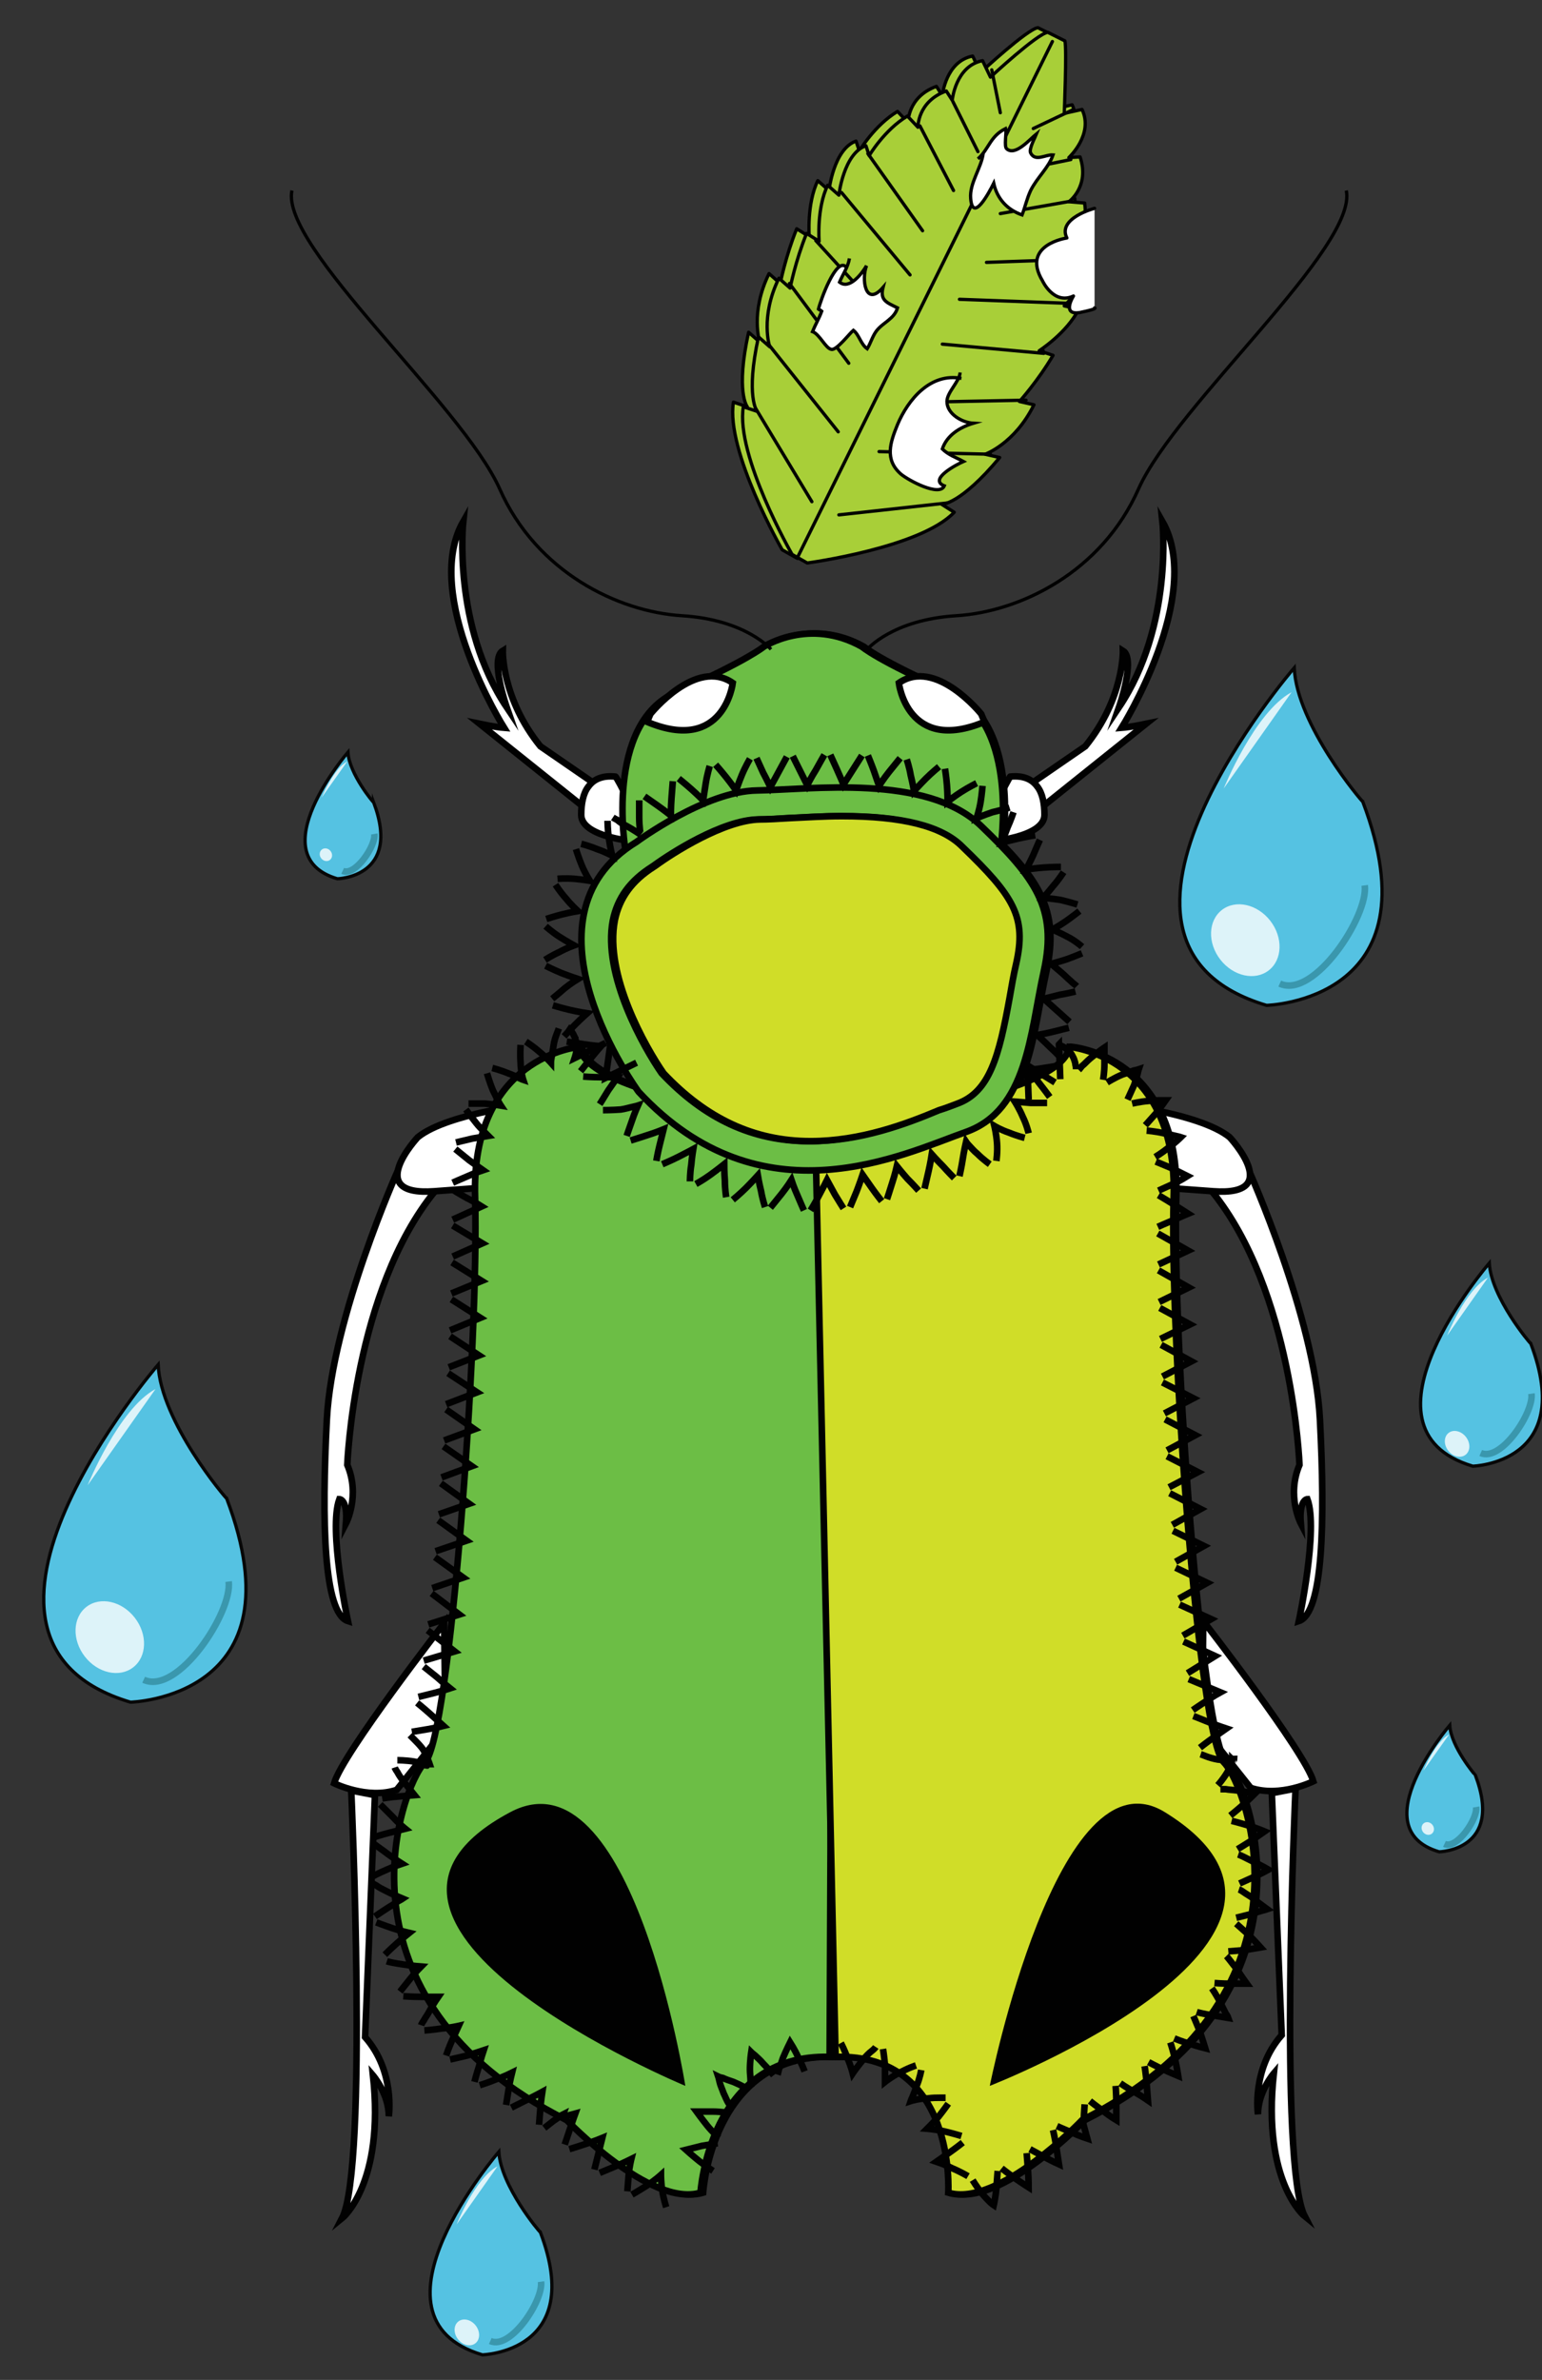 <?xml version="1.0" encoding="utf-8"?>
<!-- Generator: Adobe Illustrator 17.1.0, SVG Export Plug-In . SVG Version: 6.00 Build 0)  -->
<!DOCTYPE svg PUBLIC "-//W3C//DTD SVG 1.1//EN" "http://www.w3.org/Graphics/SVG/1.1/DTD/svg11.dtd">
<svg version="1.1" xmlns="http://www.w3.org/2000/svg" xmlns:xlink="http://www.w3.org/1999/xlink" x="0px" y="0px"
	 viewBox="0 0 234 361" enable-background="new 0 0 234 361" xml:space="preserve">
<rect x="0" y="0" width="234" height="361" fill="#333333" stroke="none"/>
<pattern  y="-13" width="8.7" height="8.7" patternUnits="userSpaceOnUse" id="New_Pattern_Swatch_12" viewBox="0 -8.7 8.7 8.7" overflow="visible">
	<g>
		<polygon fill="none" points="8.7,0 0,0 0,-8.7 8.7,-8.7 		"/>
		<g>
			<path fill="#010101" d="M5-4.5c0,0.4-0.3,0.7-0.7,0.7C4-3.8,3.7-4.1,3.7-4.5c0-0.4,0.3-0.7,0.7-0.7C4.7-5.2,5-4.9,5-4.5z"/>
		</g>
	</g>
</pattern>
<g id="legs">
	<path fill="#FFFFFF" stroke="#010101" stroke-miterlimit="10" d="M90.3,123.8l-17.5-14c0,0,2.4,0.5,3.7,0.6c0,0-12.6-20.1-6.2-31.3
		c0,0-1.7,15.8,6.6,28.2c0,0-2.6-7.4-0.6-8.6c0,0-0.2,7.2,5.7,14.5l7.7,5.3L90.3,123.8z"/>
	<path fill="#FFFFFF" stroke="#010101" stroke-miterlimit="10" d="M96.9,127.7c0,0-8.7-0.6-8.7-4.1c0-1.7,0.3-3.3,1.1-4.3
		c0.8-1.1,2.1-1.7,4.1-1.5C93.5,117.7,98.1,126.1,96.9,127.7z"/>
	<path fill="#FFFFFF" stroke="#010101" stroke-miterlimit="10" d="M156.4,123.8l17.5-14c0,0-2.4,0.5-3.7,0.6c0,0,12.6-20.1,6.2-31.3
		c0,0,1.7,15.8-6.6,28.2c0,0,2.6-7.4,0.6-8.6c0,0,0.2,7.2-5.7,14.5l-7.7,5.3L156.4,123.8z"/>
	<path fill="#FFFFFF" stroke="#010101" stroke-miterlimit="10" d="M149.8,127.7c0,0,8.7-0.6,8.7-4.1c0-1.7-0.3-3.3-1.1-4.3
		c-0.8-1.1-2.1-1.7-4.1-1.5C153.3,117.7,148.6,126.1,149.8,127.7z"/>
	<path fill="#FFFFFF" stroke="#010101" stroke-miterlimit="10" d="M60.4,177.5c0,0-10,22.3-10.8,37.8c-0.8,15.5-0.5,29.4,3.2,30.6
		c0,0-3-13.9-1.3-18.5c0,0,1.3,0,1,3.7c0,0,2.2-4.2,0.2-8.9c0,0,1-26.4,13.3-41.5L60.4,177.5z"/>
	<path fill="#FFFFFF" stroke="#010101" stroke-miterlimit="10" d="M81.9,167.3c0,0-13.8,1.4-18.5,5.2c0,0-8.4,9,2.5,8.2
		c10.9-0.8,10.9-0.8,10.9-0.8S77,171.3,81.9,167.3z"/>
	<path fill="#FFFFFF" stroke="#010101" stroke-miterlimit="10" d="M67.4,246.2c0,0-15.4,19.8-16.7,24.3c0,0,5,2.5,9.5,1l7.4-9.3
		L67.4,246.2z"/>
	<path fill="#FFFFFF" stroke="#010101" stroke-miterlimit="10" d="M53.3,271.6c0,0,2.6,57.2-1.4,64.9c0,0,6.5-5.2,4.7-21.7
		c0,0,2.4,2.8,2.4,6.2c0,0,1-6.8-3.6-12l1.5-36.7L53.3,271.6z"/>
	<path fill="#FFFFFF" stroke="#010101" stroke-miterlimit="10" d="M189.5,177.5c0,0,10,22.3,10.8,37.8c0.8,15.5,0.5,29.4-3.2,30.6
		c0,0,3-13.9,1.3-18.5c0,0-1.3,0-1,3.7c0,0-2.2-4.2-0.2-8.9c0,0-1-26.4-13.3-41.5L189.5,177.5z"/>
	<path fill="#FFFFFF" stroke="#010101" stroke-miterlimit="10" d="M168.1,167.3c0,0,13.8,1.4,18.5,5.2c0,0,8.4,9-2.5,8.2
		c-10.9-0.8-10.9-0.8-10.9-0.8S172.9,171.3,168.1,167.3z"/>
	<path fill="#FFFFFF" stroke="#010101" stroke-miterlimit="10" d="M182.6,245.9c0,0,15.4,19.8,16.7,24.3c0,0-5,2.5-9.5,1l-7.4-9.3
		L182.6,245.9z"/>
	<path fill="#FFFFFF" stroke="#010101" stroke-miterlimit="10" d="M196.6,271.3c0,0-2.6,57.2,1.4,64.9c0,0-6.5-5.2-4.7-21.7
		c0,0-2.4,2.8-2.4,6.2c0,0-1-6.8,3.6-12L193,272L196.6,271.3z"/>
</g>
<g id="basebody_1_">
	<path fill="#FFFFFF" stroke="#010101" stroke-miterlimit="10" d="M126.9,170.7c0,0-37.3-3.7-38.6-11.9c0,0-16.5,1.4-15.8,22.9
		c0.6,21.6-3.8,81.8-7.6,85.6c-3.8,3.8-15.2,35.9,21.5,54.3c0,0,12.7,13.3,20.3,11c0,0,1.3-21.1,19.6-20.6L126.9,170.7z"/>
	<path fill="#FFFFFF" stroke="#010101" stroke-miterlimit="10" d="M124.1,170.7c0,0,37.3-3.7,38.6-11.9c0,0,16.5,1.4,15.8,22.9
		c-0.6,21.6,3.8,81.8,7.6,85.6c3.8,3.8,15.2,35.9-21.5,54.3c0,0-12.7,13.3-20.3,11c0,0,1.3-21.1-17.1-20.6L124.1,170.7z"/>
	<path fill="#FFFFFF" stroke="#010101" stroke-miterlimit="10" d="M95.2,128.9c0,0-3.2-19.1,7.7-23.9c10.8-4.8,13.3-6.9,13.3-6.9
		s6.9-4.5,14.9,0c0,0,2.4,2.1,13.3,6.9c10.8,4.8,7.7,23.9,7.7,23.9S124.1,155.1,95.2,128.9z"/>
	<path fill="#FFFFFF" stroke="#010101" stroke-miterlimit="10" d="M97.3,165.6c0,0-19.3-26.3-0.3-37.9c0,0,10.4-7.7,18.3-7.8
		c7.9-0.1,25.7-2.6,34,5.4c8.2,7.9,11.6,12.5,9.5,22c-2.1,9.5-2.5,21.1-11.8,24.4C137.6,175,116,185.8,97.3,165.6z"/>
	<path fill="#FFFFFF" stroke="#010101" stroke-miterlimit="10" d="M123.1,173.1c-8.5,0-15.8-3.4-22.3-10.3c-2.7-3.9-9-14.9-7.4-23.2
		c0.7-3.4,2.6-6,5.9-8.1l0.3-0.2c2.6-1.9,10.4-6.9,15.8-7c1.3,0,2.8-0.1,4.5-0.2c2.4-0.1,5.1-0.3,8-0.3c9.1,0,15.1,1.5,18.2,4.6
		c7.9,7.6,9.8,10.7,8.2,17.8c-0.4,1.7-0.7,3.5-1,5.2c-1.6,8.8-3,14.2-7.9,16c-0.8,0.3-1.8,0.7-2.8,1
		C137.6,170.5,130.6,173.1,123.1,173.1z"/>
	<path fill="#FFFFFF" stroke="#010101" stroke-miterlimit="10" d="M123.4,173.1c-8.5,0-15.8-3.4-22.3-10.3c-2.7-3.9-9-14.9-7.4-23.2
		c0.7-3.4,2.6-6,5.9-8.1l0.3-0.2c2.6-1.9,10.4-6.9,15.8-7c1.3,0,2.8-0.1,4.5-0.2c2.4-0.1,5.1-0.3,8-0.3c9.1,0,15.1,1.5,18.2,4.6
		c7.9,7.6,9.8,10.7,8.2,17.8c-0.4,1.7-0.7,3.5-1,5.2c-1.6,8.8-3,14.2-7.9,16c-0.8,0.3-1.8,0.7-2.8,1
		C137.9,170.5,130.9,173.1,123.4,173.1z"/>
</g>
<g id="bodycolor">
	<g>
		<g>
			<path fill="none" stroke="#010101" stroke-miterlimit="10" d="M81.5,154.3"/>
		</g>
	</g>
	<path fill="#6CBE45" stroke="#010101" stroke-miterlimit="10" d="M126.5,170.7c0,0-37.3-3.7-38.6-11.9c0,0-16.5,1.4-15.8,22.9
		c0.6,21.6-3.8,81.8-7.6,85.6c-3.8,3.8-15.2,35.9,21.5,54.3c0,0,12.7,13.3,20.3,11c0,0,1.3-21.1,19.6-20.6L126.5,170.7z"/>
	<path fill="#D0DD28" stroke="#010101" stroke-miterlimit="10" d="M123.7,170.7c0,0,37.3-3.7,38.6-11.9c0,0,16.5,1.4,15.8,22.9
		c-0.6,21.6,3.8,81.8,7.6,85.6c3.8,3.8,15.2,35.9-21.5,54.3c0,0-12.7,13.3-20.3,11c0,0,1.3-21.1-17.1-20.6L123.7,170.7z"/>
	<path fill="#6CBE45" stroke="#010101" stroke-miterlimit="10" d="M94.9,128.9c0,0-3.2-19.1,7.7-23.9c10.8-4.8,13.3-6.9,13.3-6.9
		s6.9-4.5,14.9,0c0,0,2.4,2.1,13.3,6.9c10.8,4.8,7.7,23.9,7.7,23.9S123.8,155.1,94.9,128.9z"/>
	<path fill="#6CBE45" stroke="#010101" stroke-miterlimit="10" d="M96.9,165.6c0,0-19.3-26.3-0.3-37.9c0,0,10.4-7.7,18.3-7.8
		c7.9-0.1,25.7-2.6,34,5.4c8.2,7.9,11.6,12.5,9.5,22c-2.1,9.5-2.5,21.1-11.8,24.4C137.2,175,115.6,185.8,96.9,165.6z"/>
	<path fill="#FFFFFF" stroke="#010101" stroke-miterlimit="10" d="M122.7,173.1c-8.5,0-15.8-3.4-22.3-10.3c-2.7-3.9-9-14.9-7.4-23.2
		c0.7-3.4,2.6-6,5.9-8.1l0.3-0.2c2.6-1.9,10.4-6.9,15.8-7c1.3,0,2.8-0.1,4.5-0.2c2.4-0.1,5.1-0.3,8-0.3c9.1,0,15.1,1.5,18.2,4.6
		c7.9,7.6,9.8,10.7,8.2,17.8c-0.4,1.7-0.7,3.5-1,5.2c-1.6,8.8-3,14.2-7.9,16c-0.8,0.3-1.8,0.7-2.8,1
		C137.2,170.5,130.3,173.1,122.7,173.1z"/>
	<path fill="#D0DD28" stroke="#010101" stroke-miterlimit="10" d="M123,173.1c-8.5,0-15.8-3.4-22.3-10.3c-2.7-3.9-9-14.9-7.4-23.2
		c0.7-3.4,2.6-6,5.9-8.1l0.3-0.2c2.6-1.9,10.4-6.9,15.8-7c1.3,0,2.8-0.1,4.5-0.2c2.4-0.1,5.1-0.3,8-0.3c9.1,0,15.1,1.5,18.2,4.6
		c7.9,7.6,9.8,10.7,8.2,17.8c-0.4,1.7-0.7,3.5-1,5.2c-1.6,8.8-3,14.2-7.9,16c-0.8,0.3-1.8,0.7-2.8,1
		C137.5,170.5,130.6,173.1,123,173.1z"/>
</g>
<g id="eyes">
	<path fill="#FFFFFF" stroke="#010101" stroke-miterlimit="10" d="M98.7,108.3c0,0,6.9-8.6,12.5-4.7c0,0-1.3,10.8-13,5.9L98.7,108.3
		z"/>
	<path fill="#FFFFFF" stroke="#010101" stroke-miterlimit="10" d="M148.9,108.3c0,0-6.9-8.6-12.5-4.7c0,0,1.3,10.8,13,5.9
		L148.9,108.3z"/>
</g>
<g id="antennae">
	<path fill="none" stroke="#010101" stroke-width="0.5" stroke-miterlimit="10" d="M131.6,98.5c0,0,3.8-4.5,13.5-5.1
		c9.7-0.6,22.1-6.6,27.7-19.3c5.7-12.7,33.3-36.7,31.5-45.2"/>
	<path fill="none" stroke="#010101" stroke-width="0.5" stroke-miterlimit="10" d="M117,98.5c0,0-3.8-4.5-13.5-5.1
		c-9.7-0.6-22.1-6.6-27.7-19.3c-5.7-12.7-33.3-36.7-31.5-45.2"/>
</g>
<g id="markings">
	<path fill="#010101" d="M176.8,274.9c30.9,19.1-26.6,41.5-26.6,41.5S160.5,264.8,176.8,274.9z"/>
	<path fill="#010101" d="M77.4,274.9C45.3,292,104,316.4,104,316.4S95.9,265,77.4,274.9z"/>
</g>
<g id="dots" display="none">
	<path display="inline" fill="url(#New_Pattern_Swatch_12)" stroke="#010101" stroke-miterlimit="10" d="M118.3,310.2"/>
	<path display="inline" fill="url(#New_Pattern_Swatch_12)" stroke="#010101" stroke-miterlimit="10" d="M118.4,310.2"/>
	<path display="inline" fill="url(#New_Pattern_Swatch_12)" stroke="#010101" stroke-miterlimit="10" d="M127.2,311.9
		c18.3,0.8,17.1,20.6,17.1,20.6c7.1,3.3,20.3-11,20.3-11c9.2-3.4,18.6-14.6,18.6-14.6c15.6-20.7,2.1-41.5,2.1-41.5
		c-3-3.8-6.4-64-6.7-84.7c-0.3-20.7-15.8-22-15.8-22c0.1,2.6-8.4,6-8.4,6l-3.1,4.3c0,0-1.8,1.4-6.5,3.4c-4.7,2-17.9,5.4-17.9,5.4
		l-2.5-0.4L127.2,311.9z"/>
	<path display="inline" fill="url(#New_Pattern_Swatch_12)" stroke="#010101" stroke-miterlimit="10" d="M124,312.4
		c-18.3,0.8-17.1,20.6-17.1,20.6c-7.1,3.3-20.3-11-20.3-11c-9.2-3.4-18.6-14.6-18.6-14.6c-15.6-20.7-2.1-41.5-2.1-41.5
		c3-3.8,6.4-64,6.7-84.7c0.3-20.7,15.8-22,15.8-22c-0.1,2.6,8.4,6,8.4,6l3.1,4.3c0,0,1.8,1.4,6.5,3.4c4.7,2,17.9,5.4,17.9,5.4
		l2.5-0.4L124,312.4z"/>
</g>
<g id="fur">
	<g>
		<g>
			<g>
				<g>
					<path fill="none" stroke="#010101" stroke-miterlimit="10" d="M127.6,309.9c0,0,0.6,1.1,1,2.3c0.5,1.1,0.8,2.3,0.8,2.3
						s0.2-0.3,0.5-0.7c0.3-0.4,0.7-0.9,1.1-1.4c0.4-0.5,0.9-1,1.3-1.3c0.4-0.3,0.6-0.6,0.6-0.6"/>
				</g>
				<g>
					<path fill="none" stroke="#010101" stroke-miterlimit="10" d="M134,310.8c0,0,0.2,1.3,0.3,2.5c0,0.6,0,1.2,0,1.7
						c0,0.5,0,0.8,0,0.8s1-0.8,2.2-1.4c0.6-0.3,1.2-0.6,1.7-0.8c0.5-0.2,0.8-0.3,0.8-0.3"/>
				</g>
				<g>
					<path fill="none" stroke="#010101" stroke-miterlimit="10" d="M139.8,314c0,0-0.2,1.2-0.7,2.4c-0.2,0.6-0.4,1.1-0.6,1.6
						c-0.2,0.4-0.3,0.7-0.3,0.7s0.3-0.1,0.8-0.2c0.5-0.1,1.1-0.2,1.8-0.2c0.7-0.1,1.3-0.1,1.8-0.1c0.5,0,0.9,0,0.9,0"/>
				</g>
				<g>
					<path fill="none" stroke="#010101" stroke-miterlimit="10" d="M143.9,319.1c0,0-0.7,1-1.5,2c-0.8,0.9-1.7,1.8-1.7,1.8
						s1.3,0.1,2.6,0.4c1.3,0.3,2.6,0.7,2.6,0.7"/>
				</g>
				<g>
					<path fill="none" stroke="#010101" stroke-miterlimit="10" d="M146.1,325c0,0-1,0.8-2,1.5c-1,0.7-2,1.4-2,1.4s1.2,0.4,2.4,1
						c1.2,0.5,2.4,1.2,2.4,1.2"/>
				</g>
				<g>
					<path fill="none" stroke="#010101" stroke-miterlimit="10" d="M147.6,330.7c0,0,0.6,1,1.4,2c0.4,0.5,0.8,0.9,1.2,1.3
						c0.3,0.3,0.6,0.5,0.6,0.5s0.3-1.3,0.4-2.6c0.1-1.3,0.2-2.6,0.2-2.6"/>
				</g>
				<g>
					<path fill="none" stroke="#010101" stroke-miterlimit="10" d="M152,328.9c0,0,1,0.8,2,1.5c1,0.7,2.1,1.4,2.1,1.4s0-1.3-0.1-2.6
						c-0.1-1.3-0.2-2.6-0.2-2.6"/>
				</g>
				<g>
					<path fill="none" stroke="#010101" stroke-miterlimit="10" d="M156.3,326c0,0,1.1,0.6,2.2,1.2c1.1,0.6,2.2,1.1,2.2,1.1
						s-0.2-1.3-0.4-2.6c-0.2-1.3-0.5-2.6-0.5-2.6"/>
				</g>
				<g>
					<path fill="none" stroke="#010101" stroke-miterlimit="10" d="M160.4,322.5c0,0,1.1,0.5,2.3,1c1.1,0.5,2.3,0.9,2.3,0.9
						l-0.3-1.1c-0.1-0.4-0.2-0.7-0.3-1.1c0-0.5,0.1-1,0.1-1.5l0.1-1.5"/>
				</g>
				<g>
					<path fill="none" stroke="#010101" stroke-miterlimit="10" d="M165.4,318.7c0,0,1,0.8,2,1.5c1,0.8,2,1.4,2,1.4s0-1.3,0-2.6
						c0-1.3-0.1-2.6-0.1-2.6"/>
				</g>
				<g>
					<path fill="none" stroke="#010101" stroke-miterlimit="10" d="M170,316c0,0,1,0.7,2.1,1.3c1.1,0.6,2.1,1.3,2.1,1.3
						s-0.1-1.3-0.2-2.6c-0.1-1.3-0.3-2.6-0.3-2.6"/>
				</g>
				<g>
					<path fill="none" stroke="#010101" stroke-miterlimit="10" d="M174.3,312.8c0,0,1.1,0.6,2.2,1.1c1.1,0.5,2.3,1,2.3,1
						s-0.2-1.3-0.5-2.6c-0.3-1.3-0.7-2.5-0.7-2.5"/>
				</g>
				<g>
					<path fill="none" stroke="#010101" stroke-miterlimit="10" d="M178.2,309.2c0,0,1.2,0.5,2.3,0.8c1.2,0.4,2.4,0.7,2.4,0.7
						s-0.4-1.3-0.8-2.5c-0.5-1.2-1-2.4-1-2.4"/>
				</g>
				<g>
					<path fill="none" stroke="#010101" stroke-miterlimit="10" d="M181.6,305.2c0,0,0.3,0.1,0.8,0.2c0.4,0.1,1,0.2,1.6,0.3
						c1.2,0.2,2.4,0.4,2.4,0.4s-0.1-0.3-0.4-0.7c-0.2-0.4-0.5-1-0.8-1.6c-0.6-1.2-1.3-2.2-1.3-2.2"/>
				</g>
				<g>
					<path fill="none" stroke="#010101" stroke-miterlimit="10" d="M184.3,300.8c0,0,1.2,0.1,2.4,0.1c1.2,0,2.5,0,2.5,0
						s-0.8-1.1-1.5-2.2c-0.4-0.5-0.8-1-1.1-1.4c-0.3-0.4-0.5-0.6-0.5-0.6"/>
				</g>
				<g>
					<path fill="none" stroke="#010101" stroke-miterlimit="10" d="M186.4,296c0,0,1.2-0.1,2.5-0.2c1.2-0.2,2.4-0.4,2.4-0.4
						s-0.9-1-1.8-1.9c-1-0.9-1.9-1.7-1.9-1.7"/>
				</g>
				<g>
					<path fill="none" stroke="#010101" stroke-miterlimit="10" d="M187.6,290.9c0,0,1.2-0.3,2.4-0.6c0.6-0.2,1.2-0.4,1.6-0.5
						c0.4-0.1,0.7-0.2,0.7-0.2s-1.1-0.8-2.1-1.6c-0.5-0.4-1.1-0.7-1.5-1c-0.4-0.3-0.7-0.4-0.7-0.4"/>
				</g>
				<g>
					<path fill="none" stroke="#010101" stroke-miterlimit="10" d="M188.1,285.7c0,0,1.1-0.5,2.2-1c1.1-0.5,2.2-1.1,2.2-1.1
						s-1.2-0.7-2.3-1.2c-0.6-0.3-1.2-0.6-1.6-0.8c-0.4-0.2-0.7-0.3-0.7-0.3"/>
				</g>
				<g>
					<path fill="none" stroke="#010101" stroke-miterlimit="10" d="M187.8,280.5c0,0,1-0.6,2.1-1.3c1-0.7,2-1.4,2-1.4
						s-1.2-0.5-2.5-0.9c-1.3-0.4-2.5-0.7-2.5-0.7"/>
				</g>
				<g>
					<path fill="none" stroke="#010101" stroke-miterlimit="10" d="M186.7,275.4c0,0,1-0.8,1.9-1.6c0.9-0.8,1.8-1.7,1.8-1.7
						s-1.3-0.3-2.6-0.5c-0.7-0.1-1.3-0.1-1.8-0.2c-0.5,0-0.8,0-0.8,0"/>
				</g>
				<g>
					<path fill="none" stroke="#010101" stroke-miterlimit="10" d="M184.8,270.8c0,0,0.8-0.9,1.4-1.9c0.3-0.5,0.6-1.1,0.7-1.6
						c0-0.1,0.1-0.2,0.1-0.3l0-0.1l0,0l0,0l0,0c0.3,0.3,0.1,0.1,0.1,0.2l0,0l0,0l0,0c0,0,0-0.1,0.1-0.1c0.1-0.1,0.1-0.2,0.1-0.2
						s-0.3,0-0.8,0.1c-0.4,0.1-1,0.1-1.7,0c-0.6-0.1-1.3-0.3-1.8-0.5c-0.5-0.2-0.8-0.3-0.8-0.3"/>
				</g>
				<g>
					<path fill="none" stroke="#010101" stroke-miterlimit="10" d="M182.1,265.1c0,0,1-0.8,2-1.5c1-0.7,2-1.4,2-1.4
						s-1.2-0.4-2.5-0.9c-1.2-0.5-2.5-1-2.5-1"/>
				</g>
				<g>
					<path fill="none" stroke="#010101" stroke-miterlimit="10" d="M181,259.4c0,0,1-0.7,2.1-1.4c1-0.7,2.1-1.3,2.1-1.3
						s-1.2-0.5-2.4-1c-1.2-0.5-2.4-1-2.4-1"/>
				</g>
				<g>
					<polyline fill="none" stroke="#010101" stroke-miterlimit="10" points="180.2,253.8 184.4,251.2 179.6,249 					"/>
				</g>
				<g>
					<polyline fill="none" stroke="#010101" stroke-miterlimit="10" points="179.5,248.1 183.8,245.6 179,243.4 					"/>
				</g>
				<g>
					<polyline fill="none" stroke="#010101" stroke-miterlimit="10" points="178.9,242.5 183.2,240.1 178.4,237.8 					"/>
				</g>
				<g>
					<polyline fill="none" stroke="#010101" stroke-miterlimit="10" points="178.4,236.9 182.7,234.5 178,232.2 					"/>
				</g>
				<g>
					<polyline fill="none" stroke="#010101" stroke-miterlimit="10" points="177.9,231.3 182.2,228.9 177.5,226.5 					"/>
				</g>
				<g>
					<polyline fill="none" stroke="#010101" stroke-miterlimit="10" points="177.4,225.6 181.8,223.3 177.1,220.9 					"/>
				</g>
				<g>
					<polyline fill="none" stroke="#010101" stroke-miterlimit="10" points="177.1,220 181.4,217.7 176.8,215.3 					"/>
				</g>
				<g>
					<polyline fill="none" stroke="#010101" stroke-miterlimit="10" points="176.7,214.4 181.1,212.1 176.4,209.7 					"/>
				</g>
				<g>
					<polyline fill="none" stroke="#010101" stroke-miterlimit="10" points="176.4,208.8 180.8,206.5 176.2,204 					"/>
				</g>
				<g>
					<polyline fill="none" stroke="#010101" stroke-miterlimit="10" points="176.1,203.1 180.6,200.9 176,198.4 					"/>
				</g>
				<g>
					<polyline fill="none" stroke="#010101" stroke-miterlimit="10" points="175.9,197.5 180.4,195.3 175.8,192.7 					"/>
				</g>
				<g>
					<polyline fill="none" stroke="#010101" stroke-miterlimit="10" points="175.8,191.8 180.3,189.7 175.7,187.1 					"/>
				</g>
				<g>
					<path fill="none" stroke="#010101" stroke-miterlimit="10" d="M175.7,186.1c0,0,1.1-0.5,2.3-1c1.1-0.5,2.3-1,2.3-1
						s-1.1-0.7-2.2-1.4c-1.1-0.7-2.3-1.4-2.3-1.4"/>
				</g>
				<g>
					<path fill="none" stroke="#010101" stroke-miterlimit="10" d="M175.8,180.6c0,0,1.1-0.5,2.2-1c1.1-0.5,2.2-1.2,2.2-1.2
						s-1.2-0.6-2.4-1.2c-1.2-0.5-2.4-1-2.4-1"/>
				</g>
				<g>
					<path fill="none" stroke="#010101" stroke-miterlimit="10" d="M175.3,175.5c0,0,1-0.6,2-1.4c1-0.7,1.9-1.6,1.9-1.6
						s-0.3-0.1-0.8-0.2c-0.5-0.1-1.1-0.3-1.8-0.4c-1.3-0.3-2.6-0.4-2.6-0.4"/>
				</g>
				<g>
					<path fill="none" stroke="#010101" stroke-miterlimit="10" d="M173.8,170.7c0,0,0.8-0.9,1.6-1.8c0.8-1,1.5-2,1.5-2
						s-0.3,0-0.8,0c-0.5,0-1.2,0-1.8,0.1c-1.3,0.1-2.5,0.4-2.5,0.4"/>
				</g>
				<g>
					<path fill="none" stroke="#010101" stroke-miterlimit="10" d="M171.1,166.8c0,0,0.5-1.1,1-2.2c0.2-0.6,0.4-1.2,0.5-1.6
						c0.1-0.5,0.2-0.8,0.2-0.8s-0.3,0.1-0.8,0.2c-0.5,0.2-1.1,0.4-1.7,0.6c-1.2,0.5-2.3,1.2-2.3,1.2"/>
				</g>
				<g>
					<path fill="none" stroke="#010101" stroke-miterlimit="10" d="M167.4,163.8c0,0,0.2-1.2,0.2-2.4c0-1.2,0-2.5,0-2.5
						s-0.3,0.2-0.7,0.5c-0.4,0.3-0.9,0.7-1.4,1.1c-0.5,0.4-0.9,0.9-1.3,1.2c-0.3,0.4-0.5,0.6-0.5,0.6"/>
				</g>
				<g>
					<path fill="none" stroke="#010101" stroke-miterlimit="10" d="M163.3,162.2c0,0,0-0.3-0.1-0.7c0-0.2-0.1-0.5-0.2-0.8
						c-0.1-0.3-0.3-0.6-0.4-0.8c-0.3-0.5-0.8-0.8-1.2-1.1c-0.4-0.2-0.8-0.3-0.7-0.4l0.2,5.3"/>
				</g>
				<g>
					<polyline fill="none" stroke="#010101" stroke-miterlimit="10" points="160.1,164.2 155.9,161.6 156.1,166.8 					"/>
				</g>
			</g>
		</g>
	</g>
	<g>
		<g>
			<g>
				<g>
					<path fill="none" stroke="#010101" stroke-miterlimit="10" d="M122.1,314.2c0,0-0.4-1.1-1-2.2c-0.5-1.1-1.2-2.2-1.2-2.2
						c0,0-0.6,1.2-1.1,2.4c-0.2,0.6-0.4,1.2-0.6,1.7c-0.1,0.5-0.2,0.8-0.2,0.8"/>
				</g>
				<g>
					<path fill="none" stroke="#010101" stroke-miterlimit="10" d="M117.4,314.8c0,0-0.7-0.9-1.6-1.8c-0.4-0.5-0.9-0.9-1.2-1.2
						c-0.4-0.3-0.6-0.5-0.6-0.5s-0.2,1.3-0.2,2.6c0,0.6,0.1,1.3,0.1,1.8c0.1,0.5,0.1,0.8,0.1,0.8"/>
				</g>
				<g>
					<path fill="none" stroke="#010101" stroke-miterlimit="10" d="M113.5,316.9c0,0-1-0.6-2.2-1.1c-0.6-0.2-1.2-0.4-1.6-0.6
						c-0.5-0.1-0.7-0.2-0.7-0.2s0.1,0.3,0.2,0.8c0.1,0.5,0.4,1.1,0.6,1.7c0.3,0.6,0.5,1.2,0.8,1.6c0.2,0.4,0.4,0.7,0.4,0.7"/>
				</g>
				<g>
					<path fill="none" stroke="#010101" stroke-miterlimit="10" d="M110.6,320.5c0,0-1.2-0.2-2.4-0.2c-1.2,0-2.5,0-2.5,0
						s0.8,1.1,1.6,2.1c0.8,1,1.8,1.9,1.8,1.9"/>
				</g>
				<g>
					<path fill="none" stroke="#010101" stroke-miterlimit="10" d="M108.9,325.1c0,0-1.2,0.2-2.4,0.4c-1.2,0.3-2.4,0.6-2.4,0.6
						s1,0.9,2,1.7c1,0.8,2.1,1.5,2.1,1.5"/>
				</g>
				<g>
					<path fill="none" stroke="#010101" stroke-miterlimit="10" d="M101.1,334.8c0,0-0.4-1.2-0.6-2.5c-0.2-1.2-0.2-2.4-0.2-2.4
						s-1,0.9-2.1,1.6c-1.1,0.7-2.3,1.4-2.3,1.4"/>
				</g>
				<g>
					<path fill="none" stroke="#010101" stroke-miterlimit="10" d="M95.2,332.4c0,0,0.1-1.3,0.2-2.5c0.1-1.2,0.4-2.4,0.4-2.4
						s-1.2,0.6-2.4,1.1c-1.2,0.5-2.4,1-2.4,1"/>
				</g>
				<g>
					<path fill="none" stroke="#010101" stroke-miterlimit="10" d="M90.2,329.1c0,0,0.3-1.2,0.6-2.4c0.3-1.2,0.6-2.4,0.6-2.4
						s-1.2,0.5-2.5,0.9c-1.2,0.4-2.5,0.8-2.5,0.8"/>
				</g>
				<g>
					<path fill="none" stroke="#010101" stroke-miterlimit="10" d="M85.7,325.3c0,0,0.4-1.2,0.8-2.4c0.4-1.2,0.8-2.3,0.8-2.3
						l-1.1,0.3c-0.4,0.1-0.8,0.1-0.7-0.2c-0.6,0.3-1,0.7-1.5,1l-1.4,1.1"/>
				</g>
				<g>
					<path fill="none" stroke="#010101" stroke-miterlimit="10" d="M81.8,322.3c0,0,0.1-1.2,0.2-2.5c0.1-1.2,0.3-2.5,0.3-2.5
						s-1.1,0.6-2.3,1.2c-1.2,0.6-2.4,1.2-2.4,1.2"/>
				</g>
				<g>
					<path fill="none" stroke="#010101" stroke-miterlimit="10" d="M76.8,319.3c0,0,0.2-1.2,0.4-2.5c0.2-1.2,0.5-2.4,0.5-2.4
						c0,0-1.2,0.6-2.4,1c-1.2,0.5-2.5,0.9-2.5,0.9"/>
				</g>
				<g>
					<path fill="none" stroke="#010101" stroke-miterlimit="10" d="M72,315.8c0,0,0.3-1.2,0.7-2.4c0.3-1.2,0.7-2.4,0.7-2.4
						c0,0-1.2,0.4-2.5,0.8c-1.3,0.3-2.6,0.6-2.6,0.6"/>
				</g>
				<g>
					<path fill="none" stroke="#010101" stroke-miterlimit="10" d="M67.7,311.8c0,0,0.4-1.2,0.9-2.3c0.5-1.1,1-2.2,1-2.2
						s-1.3,0.3-2.6,0.4c-1.3,0.2-2.6,0.3-2.6,0.3"/>
				</g>
				<g>
					<path fill="none" stroke="#010101" stroke-miterlimit="10" d="M63.9,307.2c0,0,0.1-0.3,0.4-0.7c0.2-0.4,0.6-0.9,0.9-1.5
						c0.6-1.1,1.3-2.1,1.3-2.1s-0.3,0-0.8,0c-0.5,0-1.1,0-1.8,0c-1.3,0-2.7-0.1-2.7-0.1"/>
				</g>
				<g>
					<path fill="none" stroke="#010101" stroke-miterlimit="10" d="M60.7,302.1c0,0,0.8-1,1.6-2c0.8-1,1.6-1.8,1.6-1.8
						s-1.3-0.1-2.6-0.3c-0.7-0.1-1.3-0.2-1.8-0.3c-0.5-0.1-0.8-0.2-0.8-0.2"/>
				</g>
				<g>
					<path fill="none" stroke="#010101" stroke-miterlimit="10" d="M58.4,296.5c0,0,0.9-0.9,1.8-1.7c0.9-0.8,1.9-1.6,1.9-1.6
						s-1.3-0.3-2.5-0.7c-1.2-0.4-2.5-0.9-2.5-0.9"/>
				</g>
				<g>
					<path fill="none" stroke="#010101" stroke-miterlimit="10" d="M56.9,290.7c0,0,1-0.7,2.1-1.4c0.5-0.3,1-0.6,1.4-0.9
						c0.4-0.2,0.7-0.4,0.7-0.4c0,0-1.2-0.5-2.4-1.1c-0.6-0.3-1.2-0.6-1.6-0.9c-0.4-0.2-0.7-0.4-0.7-0.4"/>
				</g>
				<g>
					<path fill="none" stroke="#010101" stroke-miterlimit="10" d="M56.4,284.7c0,0,1.1-0.6,2.3-1.1c1.1-0.5,2.3-0.9,2.3-0.9
						s-1.1-0.7-2.2-1.5c-0.5-0.4-1.1-0.8-1.5-1.1c-0.4-0.3-0.7-0.5-0.7-0.5"/>
				</g>
				<g>
					<path fill="none" stroke="#010101" stroke-miterlimit="10" d="M56.7,278.7c0,0,1.2-0.4,2.4-0.7c1.2-0.3,2.4-0.6,2.4-0.6
						s-1-0.8-1.9-1.8c-0.9-0.9-1.9-1.9-1.9-1.9"/>
				</g>
				<g>
					<path fill="none" stroke="#010101" stroke-miterlimit="10" d="M58,272.8c0,0,1.2-0.2,2.5-0.3c1.2-0.1,2.4-0.2,2.4-0.2
						c0,0-0.8-1-1.6-2c-0.4-0.5-0.8-1.1-1-1.5c-0.3-0.4-0.4-0.7-0.4-0.7"/>
				</g>
				<g>
					<path fill="none" stroke="#010101" stroke-miterlimit="10" d="M60.3,267c0,0,1.3,0,2.5,0.2c0.6,0.1,1.2,0.3,1.6,0.5
						c0.1,0,0.2,0.1,0.3,0.1l0.1,0l0,0l0,0l0,0c0.3-0.3,0.1-0.1,0.1-0.2l0,0l0,0l0,0c0,0,0.1,0,0.1,0c0.1,0,0.2,0,0.2,0
						s-0.1-0.3-0.3-0.8c-0.2-0.5-0.5-1.2-0.9-1.7c-0.4-0.5-0.9-1-1.2-1.3c-0.3-0.3-0.6-0.6-0.6-0.6"/>
				</g>
				<g>
					<path fill="none" stroke="#010101" stroke-miterlimit="10" d="M62.5,262.7c0,0,1.2-0.2,2.4-0.4c1.2-0.2,2.4-0.5,2.4-0.5
						s-1-0.9-2-1.8c-1-0.9-2-1.7-2-1.7"/>
				</g>
				<g>
					<path fill="none" stroke="#010101" stroke-miterlimit="10" d="M63.5,257.4c0,0,1.2-0.3,2.4-0.6c1.2-0.3,2.4-0.7,2.4-0.7
						s-1-0.8-2-1.7c-1-0.8-2-1.6-2-1.6"/>
				</g>
				<g>
					<polyline fill="none" stroke="#010101" stroke-miterlimit="10" points="64.3,251.9 69,250.5 64.9,247.3 					"/>
				</g>
				<g>
					<polyline fill="none" stroke="#010101" stroke-miterlimit="10" points="65,246.4 69.7,244.9 65.5,241.7 					"/>
				</g>
				<g>
					<polyline fill="none" stroke="#010101" stroke-miterlimit="10" points="65.6,240.9 70.3,239.3 66,236.2 					"/>
				</g>
				<g>
					<polyline fill="none" stroke="#010101" stroke-miterlimit="10" points="66.1,235.3 70.8,233.7 66.5,230.6 					"/>
				</g>
				<g>
					<polyline fill="none" stroke="#010101" stroke-miterlimit="10" points="66.6,229.7 71.2,228.1 66.9,225 					"/>
				</g>
				<g>
					<polyline fill="none" stroke="#010101" stroke-miterlimit="10" points="67,224.1 71.6,222.4 67.3,219.4 					"/>
				</g>
				<g>
					<polyline fill="none" stroke="#010101" stroke-miterlimit="10" points="67.4,218.5 72,216.8 67.7,213.8 					"/>
				</g>
				<g>
					<polyline fill="none" stroke="#010101" stroke-miterlimit="10" points="67.7,213 72.4,211.2 68,208.3 					"/>
				</g>
				<g>
					<polyline fill="none" stroke="#010101" stroke-miterlimit="10" points="68.1,207.4 72.7,205.6 68.3,202.7 					"/>
				</g>
				<g>
					<polyline fill="none" stroke="#010101" stroke-miterlimit="10" points="68.3,201.8 72.9,199.9 68.5,197.1 					"/>
				</g>
				<g>
					<polyline fill="none" stroke="#010101" stroke-miterlimit="10" points="68.5,196.2 73.1,194.3 68.6,191.5 					"/>
				</g>
				<g>
					<polyline fill="none" stroke="#010101" stroke-miterlimit="10" points="68.7,190.6 73.2,188.6 68.7,185.9 					"/>
				</g>
				<g>
					<path fill="none" stroke="#010101" stroke-miterlimit="10" d="M68.7,185c0,0,1.1-0.5,2.2-1c1.1-0.5,2.2-1,2.2-1
						s-1.1-0.7-2.3-1.3c-1.1-0.6-2.2-1.3-2.2-1.3"/>
				</g>
				<g>
					<path fill="none" stroke="#010101" stroke-miterlimit="10" d="M68.7,179.4c0,0,1.1-0.5,2.3-1c1.1-0.5,2.3-0.9,2.3-0.9
						c0,0-1-0.7-2.1-1.5c-1-0.8-2.1-1.7-2.1-1.7"/>
				</g>
				<g>
					<path fill="none" stroke="#010101" stroke-miterlimit="10" d="M69.2,173.3c0,0,1.2-0.3,2.5-0.6c1.2-0.2,2.4-0.4,2.4-0.4
						s-0.2-0.2-0.6-0.6c-0.4-0.4-0.8-0.8-1.2-1.3c-0.8-1-1.6-2.1-1.6-2.1"/>
				</g>
				<g>
					<path fill="none" stroke="#010101" stroke-miterlimit="10" d="M71.1,167.4c0,0,1.3,0,2.5,0c1.2,0.1,2.4,0.3,2.4,0.3
						s-0.2-0.3-0.4-0.7c-0.2-0.4-0.5-1-0.8-1.6c-0.5-1.2-0.9-2.6-0.9-2.6"/>
				</g>
				<g>
					<path fill="none" stroke="#010101" stroke-miterlimit="10" d="M74.7,162c0,0,1.2,0.3,2.4,0.8c0.6,0.2,1.2,0.5,1.6,0.7
						c0.4,0.2,0.7,0.3,0.7,0.3s-0.1-0.3-0.2-0.8c-0.1-0.5-0.2-1.2-0.2-1.8c-0.1-1.3,0-2.7,0-2.7"/>
				</g>
				<g>
					<path fill="none" stroke="#010101" stroke-miterlimit="10" d="M79.8,158c0,0,1.1,0.7,2,1.5c1,0.8,1.8,1.7,1.8,1.7
						s0-0.3,0.1-0.8c0.1-0.5,0.2-1.1,0.3-1.8c0.1-0.7,0.3-1.3,0.5-1.8c0.2-0.5,0.3-0.8,0.3-0.8"/>
				</g>
				<g>
					<path fill="none" stroke="#010101" stroke-miterlimit="10" d="M86.1,155.8c0,0,0.3,0.2,0.6,0.6c0.1,0.2,0.3,0.4,0.4,0.7
						c0.1,0.1,0.1,0.3,0.2,0.4c0,0.1,0.1,0.4,0.1,0.5c0.1,0.7,0.1,1.4,0,1.8c-0.1,0.4-0.2,0.7-0.2,0.7l4.7-2.3"/>
				</g>
				<g>
					<polyline fill="none" stroke="#010101" stroke-miterlimit="10" points="92.6,158.6 91.9,163.5 96.6,161.2 					"/>
				</g>
			</g>
		</g>
	</g>
	<g>
		<g>
			<path fill="none" stroke="#010101" stroke-miterlimit="10" d="M124,171.3"/>
		</g>
	</g>
	<g>
		<g>
			<g>
				<g>
					<path fill="none" stroke="#010101" stroke-miterlimit="10" d="M122,183.6c0,0-0.5-1.1-1-2.3c-0.5-1.1-0.9-2.3-0.9-2.3
						s-0.7,1.1-1.5,2.1c-0.8,1-1.7,2.1-1.7,2.1"/>
				</g>
				<g>
					<path fill="none" stroke="#010101" stroke-miterlimit="10" d="M116.1,183.1c0,0-0.4-1.2-0.6-2.4c-0.3-1.2-0.5-2.4-0.5-2.4
						s-0.9,1-1.8,1.9c-0.9,0.9-2,1.8-2,1.8"/>
				</g>
				<g>
					<path fill="none" stroke="#010101" stroke-miterlimit="10" d="M110.2,181.6c0,0-0.2-1.2-0.2-2.5c-0.1-1.2-0.1-2.5-0.1-2.5
						s-1,0.8-2.1,1.6c-1.1,0.8-2.2,1.4-2.2,1.4"/>
				</g>
				<g>
					<path fill="none" stroke="#010101" stroke-miterlimit="10" d="M104.7,179.2c0,0,0-1.3,0.2-2.5c0.1-1.2,0.3-2.4,0.3-2.4
						s-1.1,0.6-2.3,1.2c-1.2,0.6-2.4,1.1-2.4,1.1"/>
				</g>
				<g>
					<path fill="none" stroke="#010101" stroke-miterlimit="10" d="M99.6,176.1c0,0,0.2-1.2,0.5-2.4c0.3-1.2,0.6-2.4,0.6-2.4
						s-1.2,0.5-2.5,0.9c-1.2,0.4-2.5,0.8-2.5,0.8"/>
				</g>
				<g>
					<path fill="none" stroke="#010101" stroke-miterlimit="10" d="M95.1,172.3c0,0,0.4-1.2,0.8-2.3c0.4-1.2,0.9-2.3,0.9-2.3
						s-0.3,0.1-0.8,0.2c-0.5,0.1-1.1,0.3-1.8,0.4c-1.3,0.1-2.7,0.1-2.7,0.1"/>
				</g>
				<g>
					<path fill="none" stroke="#010101" stroke-miterlimit="10" d="M91,167.5c0,0,0.7-1.1,1.3-2.1c0.7-1,1.4-2,1.4-2
						c0,0-1.3,0-2.6,0c-1.3,0-2.6-0.1-2.6-0.1"/>
				</g>
				<g>
					<path fill="none" stroke="#010101" stroke-miterlimit="10" d="M88.1,162.5c0,0,0.8-1,1.5-1.9c0.8-1,1.6-1.9,1.6-1.9
						s-1.3-0.1-2.6-0.3c-1.3-0.2-2.6-0.4-2.6-0.4"/>
				</g>
				<g>
					<path fill="none" stroke="#010101" stroke-miterlimit="10" d="M85.6,157.2c0,0,0.8-0.9,1.7-1.8c0.9-0.9,1.8-1.7,1.8-1.7
						s-1.3-0.2-2.6-0.5c-1.3-0.3-2.6-0.7-2.6-0.7"/>
				</g>
				<g>
					<path fill="none" stroke="#010101" stroke-miterlimit="10" d="M83.8,151.5c0,0,1-0.8,1.9-1.6c1-0.8,2-1.4,2-1.4
						s-1.2-0.4-2.5-0.9c-1.2-0.5-2.4-1.1-2.4-1.1"/>
				</g>
				<g>
					<path fill="none" stroke="#010101" stroke-miterlimit="10" d="M82.7,145.6c0,0,1.1-0.7,2.2-1.2c1.1-0.6,2.2-1,2.2-1
						s-1.1-0.6-2.2-1.3c-1.1-0.7-2.1-1.6-2.1-1.6"/>
				</g>
				<g>
					<path fill="none" stroke="#010101" stroke-miterlimit="10" d="M82.9,139.4c0,0,1.2-0.4,2.4-0.7c1.2-0.3,2.4-0.5,2.4-0.5
						s-1-0.9-1.8-1.9c-0.9-1-1.6-2.1-1.6-2.1"/>
				</g>
				<g>
					<path fill="none" stroke="#010101" stroke-miterlimit="10" d="M84.6,133.3c0,0,1.3-0.1,2.5,0c1.2,0.1,2.4,0.3,2.4,0.3
						s-0.7-1.1-1.2-2.3c-0.5-1.2-0.9-2.5-0.9-2.5"/>
				</g>
				<g>
					<path fill="none" stroke="#010101" stroke-miterlimit="10" d="M88.2,128c0,0,1.2,0.3,2.4,0.8c1.2,0.4,2.3,1,2.3,1
						s-0.3-1.2-0.5-2.6c-0.2-1.3-0.2-2.7-0.2-2.7"/>
				</g>
				<g>
					<path fill="none" stroke="#010101" stroke-miterlimit="10" d="M93,124c0,0,0.3,0.2,0.7,0.4c0.3,0.3,0.8,0.6,1.4,0.9
						c1.1,0.6,2.1,1.3,2.1,1.3S97,125.3,97,124c0-1.3,0-2.6,0-2.6"/>
				</g>
				<g>
					<path fill="none" stroke="#010101" stroke-miterlimit="10" d="M97.8,120.8c0,0,1,0.7,2,1.4c1,0.7,2,1.5,2,1.5s0-1.3,0.1-2.6
						c0.1-1.3,0.2-2.6,0.2-2.6"/>
				</g>
				<g>
					<path fill="none" stroke="#010101" stroke-miterlimit="10" d="M103,118.1c0,0,1,0.8,1.9,1.6c0.9,0.8,1.8,1.7,1.8,1.7
						s0.2-1.3,0.4-2.6c0.2-1.3,0.6-2.6,0.6-2.6"/>
				</g>
				<g>
					<path fill="none" stroke="#010101" stroke-miterlimit="10" d="M108.6,116c0,0,0.8,0.9,1.6,1.9c0.8,1,1.5,2,1.5,2
						s0.4-1.2,0.9-2.4c0.5-1.2,1.2-2.4,1.2-2.4"/>
				</g>
				<g>
					<path fill="none" stroke="#010101" stroke-miterlimit="10" d="M114.8,115c0,0,0.5,1.1,1,2.2c0.6,1.1,1.1,2.2,1.1,2.2l2.5-4.6"
						/>
				</g>
				<g>
					<path fill="none" stroke="#010101" stroke-miterlimit="10" d="M120.3,114.7l2.2,4.4c0,0,0.6-1.2,1.3-2.3
						c0.6-1.1,1.3-2.3,1.3-2.3"/>
				</g>
				<g>
					<path fill="none" stroke="#010101" stroke-miterlimit="10" d="M126,114.5c0,0,0.5,1.1,1,2.2c0.5,1.1,1,2.3,1,2.3
						s0.7-1.1,1.4-2.2c0.7-1.1,1.4-2.2,1.4-2.2"/>
				</g>
				<g>
					<path fill="none" stroke="#010101" stroke-miterlimit="10" d="M131.7,114.6c0,0,0.5,1.2,0.9,2.3c0.4,1.2,0.8,2.3,0.8,2.3
						s0.7-1.1,1.5-2.1c0.8-1,1.7-2.1,1.7-2.1"/>
				</g>
				<g>
					<path fill="none" stroke="#010101" stroke-miterlimit="10" d="M137.6,115.2c0,0,0.4,1.2,0.6,2.4c0.3,1.2,0.5,2.4,0.5,2.4
						s0.9-1,1.8-1.9c0.9-0.9,2-1.8,2-1.8"/>
				</g>
				<g>
					<path fill="none" stroke="#010101" stroke-miterlimit="10" d="M143.4,116.6c0,0,0.2,1.2,0.3,2.5c0.1,1.2,0.1,2.5,0.1,2.5
						s1-0.8,2.1-1.5c1.1-0.7,2.3-1.3,2.3-1.3"/>
				</g>
				<g>
					<path fill="none" stroke="#010101" stroke-miterlimit="10" d="M149.1,119.2c0,0-0.1,1.3-0.3,2.5c-0.2,1.2-0.6,2.4-0.6,2.4
						s1.2-0.5,2.4-0.9c1.3-0.3,2.6-0.7,2.6-0.7"/>
				</g>
				<g>
					<path fill="none" stroke="#010101" stroke-miterlimit="10" d="M153.8,123.2c0,0-0.4,1.2-0.9,2.3c-0.4,1.1-0.9,2.3-0.9,2.3
						s1.3-0.3,2.5-0.6c1.3-0.3,2.6-0.5,2.6-0.5"/>
				</g>
				<g>
					<path fill="none" stroke="#010101" stroke-miterlimit="10" d="M157.8,127.4c0,0-0.5,1.1-1,2.3c-0.5,1.1-1.1,2.2-1.1,2.2
						s1.3-0.2,2.6-0.3c1.3-0.1,2.7-0.1,2.7-0.1"/>
				</g>
				<g>
					<path fill="none" stroke="#010101" stroke-miterlimit="10" d="M161.4,132.3c0,0-0.7,1.1-1.5,2c-0.8,1-1.6,1.9-1.6,1.9
						c0,0,1.3,0.1,2.6,0.3c1.3,0.3,2.6,0.7,2.6,0.7"/>
				</g>
				<g>
					<path fill="none" stroke="#010101" stroke-miterlimit="10" d="M163.8,138.2c0,0-1,0.8-2,1.5c-1,0.7-2.1,1.3-2.1,1.3
						s1.2,0.5,2.3,1.1c1.2,0.6,2.2,1.5,2.2,1.5"/>
				</g>
				<g>
					<path fill="none" stroke="#010101" stroke-miterlimit="10" d="M164.2,144.6c0,0-1.2,0.5-2.3,0.9c-1.2,0.4-2.4,0.7-2.4,0.7
						s1,0.8,2,1.7c0.5,0.5,1,0.9,1.3,1.2c0.4,0.3,0.6,0.5,0.6,0.5"/>
				</g>
				<g>
					<path fill="none" stroke="#010101" stroke-miterlimit="10" d="M163.2,150.4c0,0-1.2,0.3-2.4,0.5c-1.2,0.3-2.4,0.6-2.4,0.6
						l3.9,3.5"/>
				</g>
				<g>
					<path fill="none" stroke="#010101" stroke-miterlimit="10" d="M162.2,155.9c0,0-1.2,0.3-2.4,0.6c-1.2,0.3-2.4,0.5-2.4,0.5
						s1,0.9,1.9,1.8c1,0.9,1.9,1.9,1.9,1.9"/>
				</g>
				<g>
					<path fill="none" stroke="#010101" stroke-miterlimit="10" d="M160.9,161.6c0,0-1.2,0.2-2.5,0.4c-1.2,0.2-2.4,0.3-2.4,0.3
						s0.9,0.9,1.7,2c0.8,1,1.6,2.1,1.6,2.1"/>
				</g>
				<g>
					<path fill="none" stroke="#010101" stroke-miterlimit="10" d="M158.9,167.3c0,0-1.3,0-2.5,0c-1.2-0.1-2.4-0.2-2.4-0.2
						s0.7,1.1,1.2,2.3c0.6,1.2,0.9,2.5,0.9,2.5"/>
				</g>
				<g>
					<path fill="none" stroke="#010101" stroke-miterlimit="10" d="M155.5,172.6c0,0-1.2-0.3-2.4-0.8c-1.2-0.4-2.2-1-2.2-1
						s0.3,1.2,0.4,2.6c0.1,1.3-0.1,2.7-0.1,2.7"/>
				</g>
				<g>
					<path fill="none" stroke="#010101" stroke-miterlimit="10" d="M150.2,176.6c0,0-1-0.7-1.9-1.6c-0.5-0.4-0.9-0.9-1.2-1.2
						c-0.3-0.3-0.5-0.6-0.5-0.6c0,0-0.3,1.3-0.5,2.6c-0.2,1.3-0.5,2.6-0.5,2.6"/>
				</g>
				<g>
					<path fill="none" stroke="#010101" stroke-miterlimit="10" d="M144.8,178.7c0,0-0.9-0.9-1.7-1.8c-0.9-0.9-1.7-1.8-1.7-1.8
						s-0.2,1.3-0.5,2.6c-0.3,1.3-0.6,2.6-0.6,2.6"/>
				</g>
				<g>
					<path fill="none" stroke="#010101" stroke-miterlimit="10" d="M139.4,180.6c0,0-0.8-0.9-1.7-1.8c-0.8-0.9-1.6-1.9-1.6-1.9
						s-0.3,1.3-0.7,2.5c-0.4,1.3-0.8,2.5-0.8,2.5"/>
				</g>
				<g>
					<path fill="none" stroke="#010101" stroke-miterlimit="10" d="M133.8,182.2c0,0-0.8-1-1.5-2c-0.7-1-1.4-2-1.4-2
						s-0.4,1.2-0.9,2.5c-0.5,1.2-1,2.4-1,2.4"/>
				</g>
				<g>
					<path fill="none" stroke="#010101" stroke-miterlimit="10" d="M128,183.3c0,0-0.7-1.1-1.3-2.1c-0.6-1.1-1.2-2.2-1.2-2.2
						s-0.6,1.2-1.2,2.3c-0.6,1.2-1.3,2.3-1.3,2.3"/>
				</g>
			</g>
		</g>
	</g>
</g>
<g id="leaf">
	<g>
		<path fill="#A8CF38" stroke="#010101" stroke-width="0.5" stroke-linecap="round" stroke-linejoin="round" d="M118.7,83.4
			c0,0-8.6-15-7.4-22.4l2.1,0.7c0,0-1.8-2.2,0.2-11.3l1.7,1.5c0,0-1.5-4.5,1.4-10.4l1.7,1.5c0,0,0.8-4.1,2.5-8.3l1.9,1.2
			c0,0-0.4-5,1.3-8.5l1.7,1.5c0,0,0.7-6.3,4.1-7.5l0.5,1.5c0,0,2.3-3.9,5.8-6l1.6,1.7c0,0-0.1-3.9,4.3-5.5l0.9,1.4
			c0,0,0.5-5.2,4.6-6l1.2,2.5c0,0,7.1-6.6,8.7-6.8l2.6,1.3c0.3,1.2-0.1,11-0.1,11l2.7-0.6c1.8,3.8-2,7.3-2,7.3l1.7-0.1
			c1.5,4.5-1.7,6.8-1.7,6.8l2.4,0.2c0.5,4-1.2,8.3-1.2,8.3l1.5-0.5c1.2,3.4-3.4,7.8-3.4,7.8l2.2,0.5c-1.8,3.6-6,6.3-6,6.3l2.1,0.7
			c-2.3,3.9-5.1,7-5.1,7l2.2,0.5c-2.9,5.9-7.4,7.5-7.4,7.5l2.2,0.5c-6,7.2-8.8,7.1-8.8,7.1l1.9,1.2c-5.1,5.4-22.3,7.7-22.3,7.7
			L118.7,83.4z"/>
		<path fill="#A8CF38" stroke="#010101" stroke-width="0.5" stroke-linecap="round" stroke-linejoin="round" d="M120.2,84.1
			c0,0-8.6-15-7.4-22.4l2.1,0.7c0,0-1.8-2.2,0.2-11.3l1.7,1.5c0,0-1.5-4.5,1.4-10.4l1.7,1.5c0,0,0.8-4.1,2.5-8.3l1.9,1.2
			c0,0-0.4-5,1.3-8.5l1.7,1.5c0,0,0.7-6.3,4.1-7.5l0.5,1.5c0,0,2.3-3.9,5.8-6l1.6,1.7c0,0-0.1-3.9,4.3-5.5l0.9,1.4
			c0,0,0.5-5.2,4.6-6l1.2,2.5c0,0,7.1-6.6,8.7-6.8l2.6,1.3c0.3,1.2-0.1,11-0.1,11l2.7-0.6c1.8,3.8-2,7.3-2,7.3l1.7-0.1
			c1.5,4.5-1.7,6.8-1.7,6.8l2.4,0.2c0.5,4-1.2,8.3-1.2,8.3l1.5-0.5c1.2,3.4-3.4,7.8-3.4,7.8l2.2,0.5c-1.8,3.6-6,6.3-6,6.3l2.1,0.7
			c-2.3,3.9-5.1,7-5.1,7l2.2,0.5c-2.9,5.9-7.4,7.5-7.4,7.5l2.2,0.5c-6,7.2-8.8,7.1-8.8,7.1l1.9,1.2c-5.1,5.4-22.3,7.7-22.3,7.7
			L120.2,84.1z"/>
		
			<line fill="none" stroke="#010101" stroke-width="0.5" stroke-linecap="round" stroke-linejoin="round" x1="159.7" y1="6.3" x2="121" y2="84.6"/>
		<g>
			
				<line fill="none" stroke="#010101" stroke-width="0.5" stroke-linecap="round" stroke-linejoin="round" x1="150.5" y1="10.6" x2="151.8" y2="17.1"/>
			
				<line fill="none" stroke="#010101" stroke-width="0.5" stroke-linecap="round" stroke-linejoin="round" x1="144.6" y1="15.4" x2="148.4" y2="23"/>
			
				<line fill="none" stroke="#010101" stroke-width="0.5" stroke-linecap="round" stroke-linejoin="round" x1="139.6" y1="19.1" x2="144.7" y2="28.9"/>
			
				<line fill="none" stroke="#010101" stroke-width="0.5" stroke-linecap="round" stroke-linejoin="round" x1="131.7" y1="23.3" x2="140" y2="35"/>
			
				<line fill="none" stroke="#010101" stroke-width="0.5" stroke-linecap="round" stroke-linejoin="round" x1="127.7" y1="29.2" x2="138.1" y2="41.7"/>
			
				<line fill="none" stroke="#010101" stroke-width="0.5" stroke-linecap="round" stroke-linejoin="round" x1="123.8" y1="36.5" x2="134.2" y2="47.9"/>
			
				<line fill="none" stroke="#010101" stroke-width="0.5" stroke-linecap="round" stroke-linejoin="round" x1="119.8" y1="43" x2="128.8" y2="55.1"/>
			
				<line fill="none" stroke="#010101" stroke-width="0.5" stroke-linecap="round" stroke-linejoin="round" x1="116.6" y1="52.2" x2="127.2" y2="65.5"/>
			
				<line fill="none" stroke="#010101" stroke-width="0.5" stroke-linecap="round" stroke-linejoin="round" x1="114.7" y1="62" x2="123.2" y2="76.1"/>
		</g>
		<g>
			
				<line fill="none" stroke="#010101" stroke-width="0.5" stroke-linecap="round" stroke-linejoin="round" x1="162.7" y1="16.7" x2="156.8" y2="19.5"/>
			
				<line fill="none" stroke="#010101" stroke-width="0.5" stroke-linecap="round" stroke-linejoin="round" x1="162.5" y1="24.2" x2="154.2" y2="25.9"/>
			
				<line fill="none" stroke="#010101" stroke-width="0.5" stroke-linecap="round" stroke-linejoin="round" x1="162.6" y1="30.5" x2="151.8" y2="32.4"/>
			
				<line fill="none" stroke="#010101" stroke-width="0.5" stroke-linecap="round" stroke-linejoin="round" x1="164.1" y1="39.3" x2="149.7" y2="39.8"/>
			
				<line fill="none" stroke="#010101" stroke-width="0.5" stroke-linecap="round" stroke-linejoin="round" x1="161.9" y1="46" x2="145.6" y2="45.4"/>
			
				<line fill="none" stroke="#010101" stroke-width="0.5" stroke-linecap="round" stroke-linejoin="round" x1="158.4" y1="53.6" x2="143" y2="52.2"/>
			
				<line fill="none" stroke="#010101" stroke-width="0.5" stroke-linecap="round" stroke-linejoin="round" x1="155.7" y1="60.7" x2="140.6" y2="61"/>
			
				<line fill="none" stroke="#010101" stroke-width="0.5" stroke-linecap="round" stroke-linejoin="round" x1="150.3" y1="68.9" x2="133.4" y2="68.5"/>
			
				<line fill="none" stroke="#010101" stroke-width="0.5" stroke-linecap="round" stroke-linejoin="round" x1="143.7" y1="76.3" x2="127.3" y2="78.1"/>
		</g>
		<path fill="#FFFFFF" stroke="#010101" stroke-width="0.5" stroke-linecap="round" stroke-linejoin="round" d="M166.1,31.6
			c0,0-5.7,1.5-4.2,4.5c0,0-7,1-3.7,6.5c0,0,1.7,3.7,4.7,2.3c0,0-1.9,3,1,2.5c2.9-0.6,2.2-0.7,2.2-0.7"/>
		<path fill="#FFFFFF" stroke="#010101" stroke-width="0.5" stroke-miterlimit="10" d="M128.9,39.2c-0.2,1.3-1,2.4-1.5,3.6
			c1.5,1.2,3.4-1.3,4.1-2.5c-0.8,2-0.2,6.4,2.5,3.3c-0.5,2,0.6,2.3,2.2,3.1c-0.5,1.7-2.2,2.2-3.2,3.5c-0.6,0.8-0.9,1.9-1.4,2.7
			c-1-0.7-1.2-2.1-2.1-2.8c-0.6,0.5-2.5,3-3.3,2.9c-0.9-0.1-1.8-2.3-2.9-2.7c0.4-1,1-2,1.4-3.1c-0.2-0.2-0.4-0.2-0.5-0.3
			c0.3-1.3,2.7-8,4.2-6.4"/>
		<path fill="#FFFFFF" stroke="#010101" stroke-width="0.5" stroke-miterlimit="10" d="M148.4,24.1c1.7-1.5,1.8-3.4,4.2-4.6
			c0.2,0.6-0.3,2.8,0.2,3.1c1.3,1.1,3.5-1.5,4.5-2.3c-0.2,0.5-1.2,2.3-0.9,2.9c0.7,1.4,2.3,0.2,3.4,0.3c-0.7,2-2.4,3.4-3.4,5.4
			c-0.6,1.3-0.8,2.4-1.3,3.7c-2.3-0.8-3.8-2.5-4.3-4.8c-0.7,1.4-3.2,6.1-3.5,2.3c-0.2-2.3,1.6-4.6,1.9-6.8"/>
		<path fill="#FFFFFF" stroke="#010101" stroke-width="0.5" stroke-miterlimit="10" d="M145.7,56.5c-0.1,1.4-2,3-2,4.4
			c0,1.9,2.3,3.2,4,3.3c-2,0.6-4,1.8-4.7,3.9c0.9,0.9,2.1,1.3,3.2,1.9c-0.9,0.4-5.4,2.7-2.9,3.7c-0.7,1.7-5.4-0.8-6.6-1.8
			c-2.5-2.2-1.6-4.8-0.5-7.5c1.6-3.8,5-7.9,9.7-7"/>
	</g>
</g>
<g id="water">
	<g>
		<path fill="#55C2E2" stroke="#070707" stroke-width="0.5" stroke-miterlimit="10" d="M196.4,101.3c0,0-36.1,41.7-4.2,51.2
			c0,0,26.1-0.6,14.6-30.9C206.7,121.6,196.8,110,196.4,101.3z"/>
		<path fill="none" stroke="#3A97AD" stroke-miterlimit="10" d="M194.2,149.2c5.2,2.4,13.5-10.3,12.9-14.9"/>
		
			<ellipse transform="matrix(0.79 -0.613 0.613 0.79 -47.81 145.738)" opacity="0.8" fill="#FFFFFF" cx="189" cy="142.7" rx="4.8" ry="5.8"/>
		<path opacity="0.8" fill="#FFFFFF" d="M185.7,119.6c0,0,4.7-11.6,10.3-14.6"/>
	</g>
	<g>
		<path fill="#55C2E2" stroke="#070707" stroke-width="0.5" stroke-miterlimit="10" d="M24,207c0,0-36.1,41.7-4.2,51.2
			c0,0,26.1-0.6,14.6-30.9C34.3,227.3,24.4,215.7,24,207z"/>
		<path fill="none" stroke="#3A97AD" stroke-miterlimit="10" d="M21.8,254.8c5.2,2.4,13.5-10.3,12.9-14.9"/>
		
			<ellipse transform="matrix(0.79 -0.613 0.613 0.79 -148.722 62.271)" opacity="0.8" fill="#FFFFFF" cx="16.6" cy="248.4" rx="4.8" ry="5.8"/>
		<path opacity="0.8" fill="#FFFFFF" d="M13.3,225.3c0,0,4.7-11.6,10.3-14.6"/>
	</g>
	<g>
		<path fill="#55C2E2" stroke="#070707" stroke-width="0.5" stroke-miterlimit="10" d="M75.7,326.4c0,0-21.7,25.1-2.5,30.8
			c0,0,15.7-0.4,8.8-18.6C81.9,338.6,76,331.6,75.7,326.4z"/>
		<path fill="none" stroke="#3A97AD" stroke-miterlimit="10" d="M74.4,355.1c3.1,1.4,8.1-6.2,7.7-9"/>
		
			<ellipse transform="matrix(0.79 -0.613 0.613 0.79 -202.027 117.614)" opacity="0.8" fill="#FFFFFF" cx="70.8" cy="353.9" rx="1.7" ry="2.1"/>
		<path opacity="0.8" fill="#FFFFFF" d="M69.3,337.4c0,0,2.8-7,6.2-8.8"/>
	</g>
	<g>
		<path fill="#55C2E2" stroke="#070707" stroke-width="0.5" stroke-miterlimit="10" d="M226,191.6c0,0-21.7,25.1-2.5,30.8
			c0,0,15.7-0.4,8.8-18.6C232.2,203.8,226.3,196.8,226,191.6z"/>
		<path fill="none" stroke="#3A97AD" stroke-miterlimit="10" d="M224.7,220.4c3.1,1.4,8.1-6.2,7.7-9"/>
		
			<ellipse transform="matrix(0.79 -0.613 0.613 0.79 -87.923 181.378)" opacity="0.8" fill="#FFFFFF" cx="221.1" cy="219.2" rx="1.7" ry="2.1"/>
		<path opacity="0.8" fill="#FFFFFF" d="M219.6,202.6c0,0,2.8-7,6.2-8.8"/>
	</g>
	<g>
		<path fill="#55C2E2" stroke="#070707" stroke-width="0.5" stroke-miterlimit="10" d="M220,261.7c0,0-13.5,15.7-1.6,19.2
			c0,0,9.8-0.2,5.5-11.6C223.9,269.3,220.2,265,220,261.7z"/>
		<path fill="none" stroke="#3A97AD" stroke-miterlimit="10" d="M219.2,279.7c1.9,0.9,5.1-3.9,4.8-5.6"/>
		
			<ellipse transform="matrix(0.791 -0.612 0.612 0.791 -124.39 190.714)" opacity="0.8" fill="#FFFFFF" cx="216.7" cy="277.2" rx="0.9" ry="1"/>
		<path opacity="0.8" fill="#FFFFFF" d="M216,268.6c0,0,1.8-4.4,3.9-5.5"/>
	</g>
	<g>
		<path fill="#55C2E2" stroke="#070707" stroke-width="0.5" stroke-miterlimit="10" d="M52.8,114.1c0,0-13.5,15.7-1.6,19.2
			c0,0,9.8-0.2,5.5-11.6C56.7,121.8,53,117.4,52.8,114.1z"/>
		<path fill="none" stroke="#3A97AD" stroke-miterlimit="10" d="M52,132.1c1.9,0.9,5.1-3.9,4.8-5.6"/>
		
			<ellipse transform="matrix(0.79 -0.613 0.613 0.79 -69.077 57.469)" opacity="0.8" fill="#FFFFFF" cx="49.4" cy="129.7" rx="0.9" ry="1"/>
		<path opacity="0.8" fill="#FFFFFF" d="M48.8,121c0,0,1.8-4.4,3.9-5.5"/>
	</g>
</g>
</svg>
